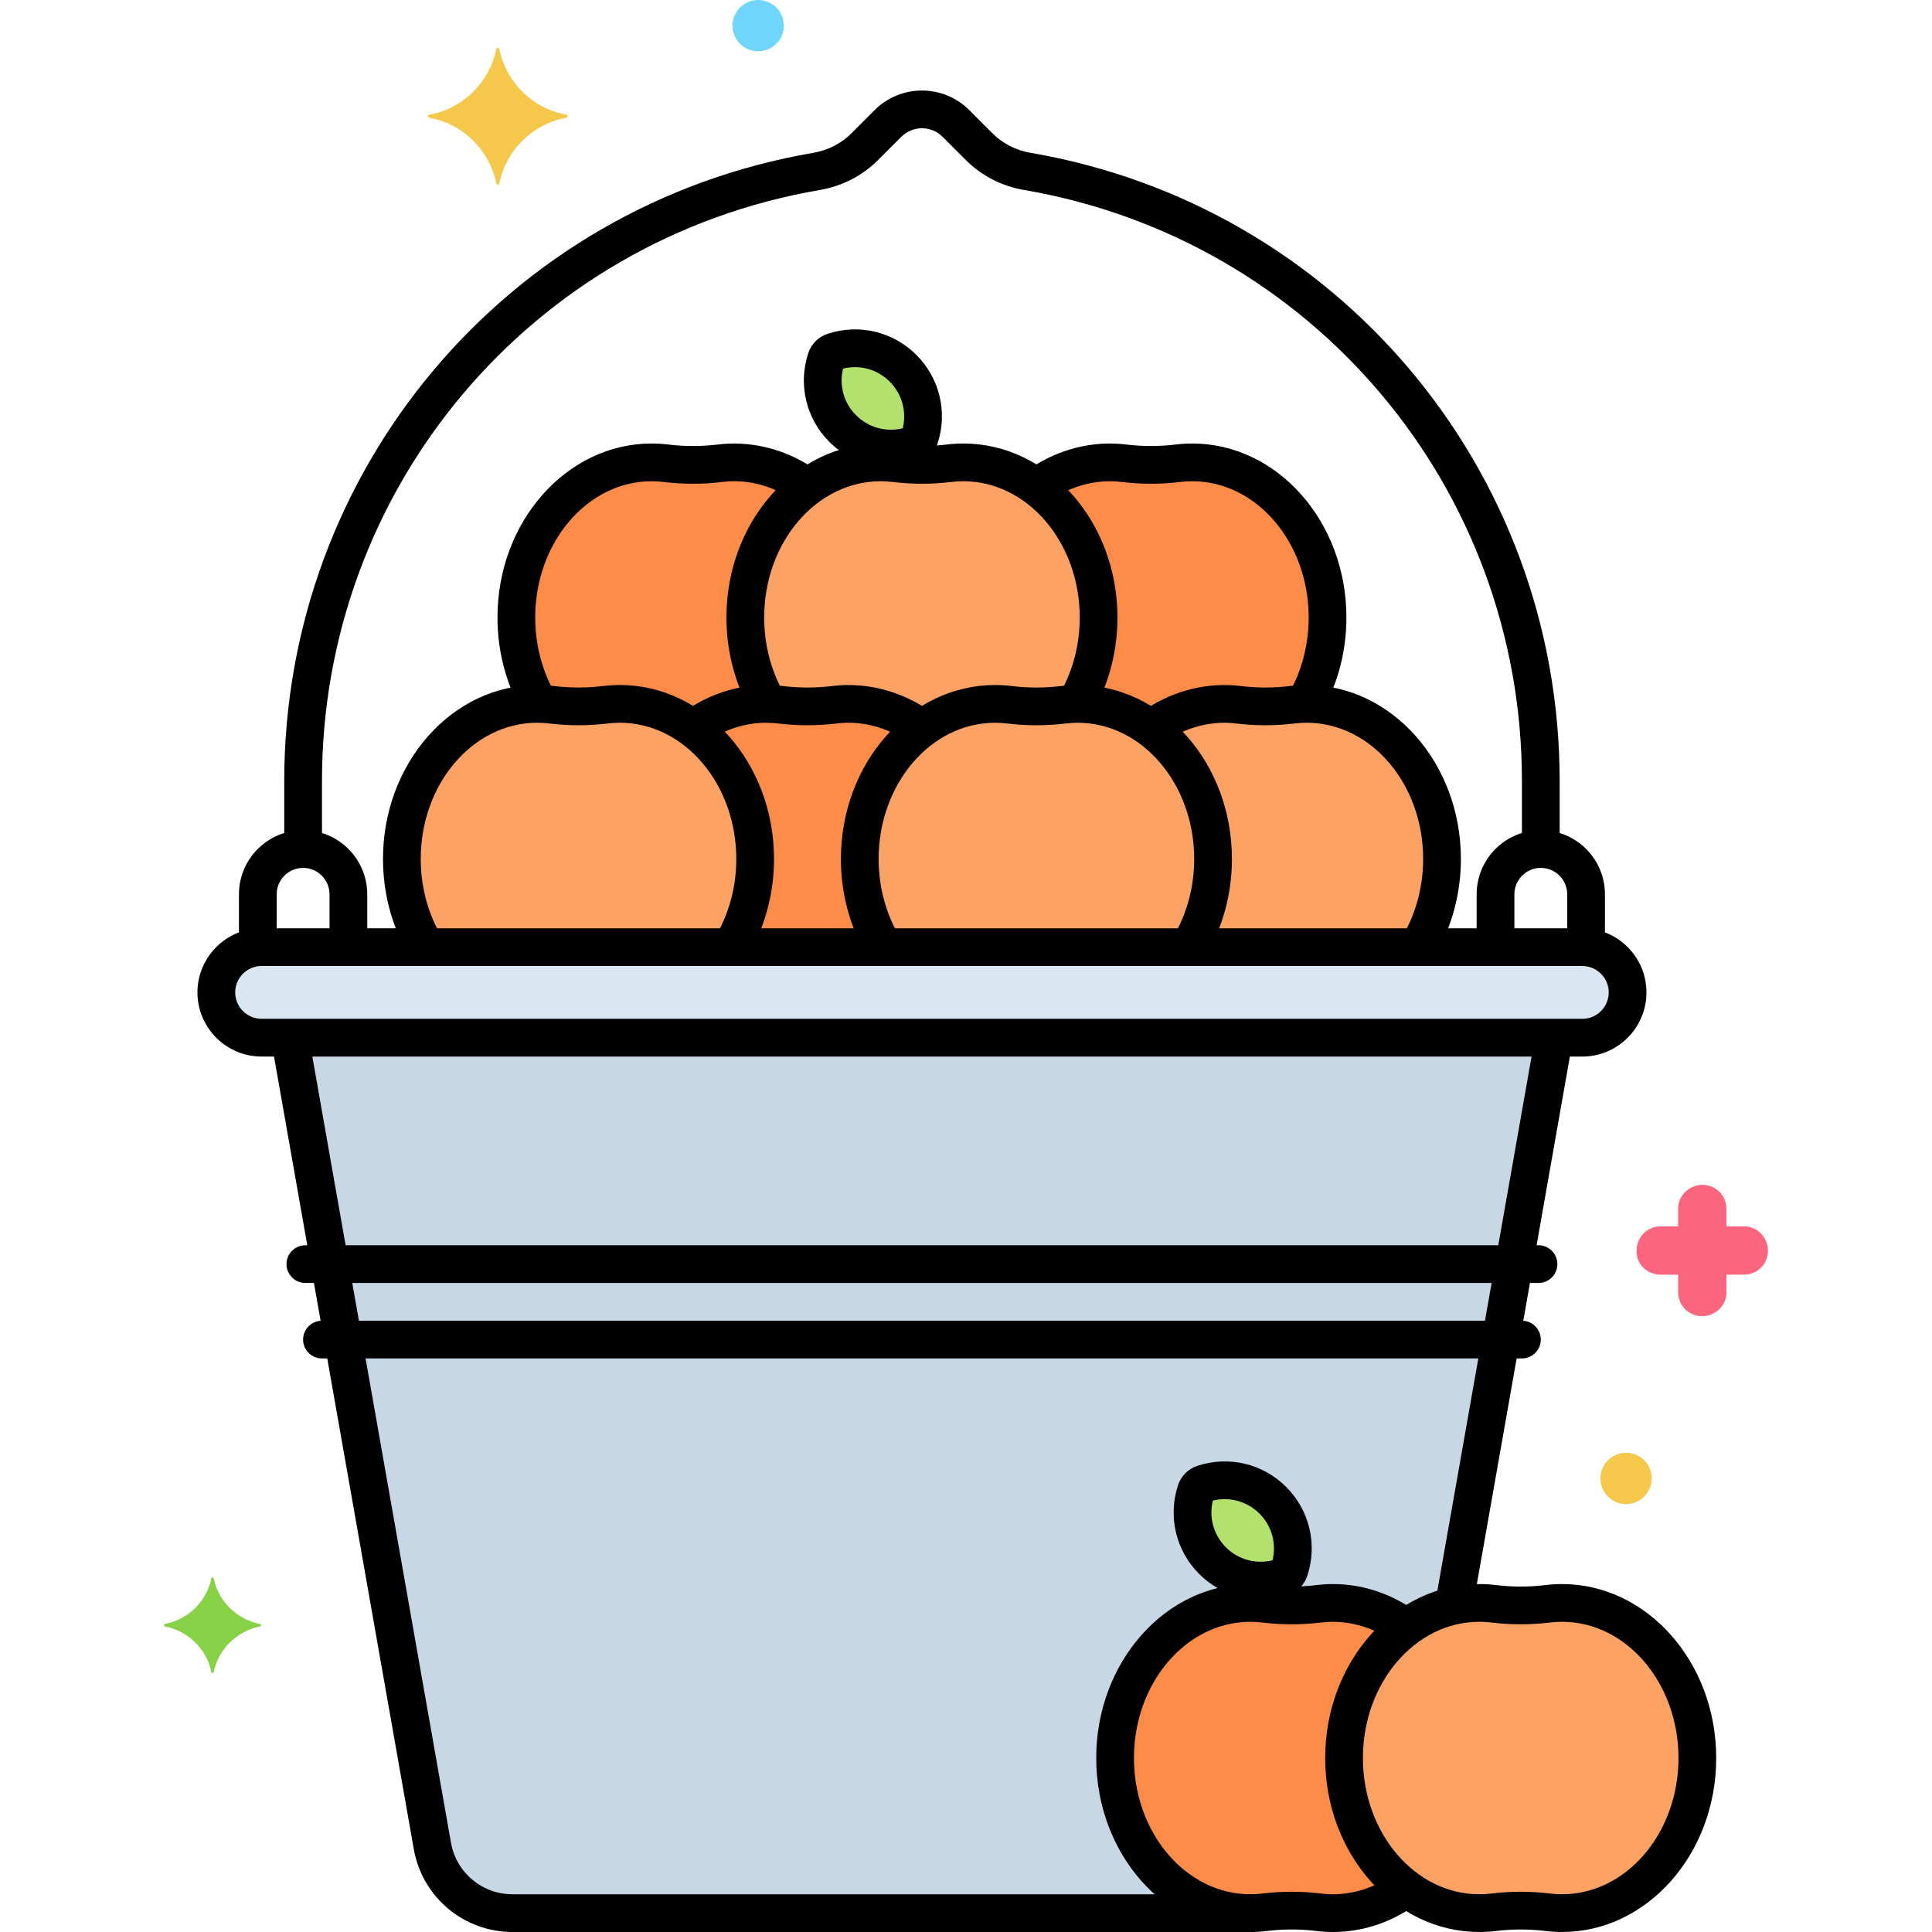 <svg enable-background="new 0 0 256 256" height="512" viewBox="0 0 256 256" width="512" xmlns="http://www.w3.org/2000/svg"><g id="Layer_27"><g><g><path d="m209.663 137.5h-175c-3.314 0-6-2.686-6-6 0-3.314 2.686-6 6-6h175c3.314 0 6 2.686 6 6 0 3.314-2.687 6-6 6z" fill="#dae6f1"/></g><g><g><path d="m147.756 232.948c0-11.35 8.027-20.552 17.928-20.552.637 0 1.266.039 1.886.114 2.391.291 4.793.291 7.184 0 .62-.075 1.249-.114 1.886-.114 3.574 0 6.895 1.212 9.691 3.278 1.892-1.397 4.023-2.401 6.313-2.902l13.275-75.273h-167.513l18.887 107.093c.909 5.152 5.384 8.907 10.615 8.907h97.776c-9.901.001-17.928-9.2-17.928-20.551z" fill="#c7d7e5"/></g></g><g><path d="m73.064 93.382c2.391.291 4.794.291 7.184 0 .62-.075 1.249-.114 1.886-.114 3.574 0 6.895 1.212 9.691 3.278 2.796-2.066 6.117-3.278 9.691-3.278.095 0 .189.007.285.009-1.921-3.274-3.044-7.215-3.044-11.457 0-7.254 3.287-13.616 8.237-17.274-2.796-2.066-6.117-3.278-9.691-3.278-.637 0-1.266.039-1.886.114-2.391.291-4.793.291-7.184 0-.62-.075-1.249-.114-1.886-.114-9.901 0-17.928 9.201-17.928 20.552 0 4.242 1.123 8.183 3.044 11.457.539.009 1.074.041 1.601.105z" fill="#fc8c48"/></g><g><path d="m145.569 81.819c0 4.242-1.123 8.183-3.044 11.457.095-.002.189-.009.285-.009 3.574 0 6.895 1.212 9.691 3.278 2.796-2.066 6.117-3.278 9.691-3.278.637 0 1.266.039 1.886.114 2.391.291 4.793.291 7.184 0 .527-.064 1.062-.096 1.601-.106 1.921-3.274 3.044-7.215 3.044-11.457 0-11.35-8.027-20.552-17.928-20.552-.637 0-1.266.039-1.886.114-2.391.291-4.794.291-7.184 0-.62-.075-1.249-.114-1.886-.114-3.574 0-6.895 1.212-9.691 3.278 4.95 3.659 8.237 10.021 8.237 17.275z" fill="#fc8c48"/></g><g><path d="m103.402 93.382c2.391.291 4.793.291 7.184 0 .62-.075 1.249-.114 1.886-.114 3.574 0 6.895 1.212 9.691 3.278 2.796-2.066 6.117-3.278 9.691-3.278.637 0 1.266.039 1.886.114 2.391.291 4.793.291 7.184 0 .527-.064 1.062-.096 1.601-.106 1.921-3.274 3.044-7.215 3.044-11.457 0-11.35-8.027-20.552-17.928-20.552-.637 0-1.266.039-1.886.114-2.391.291-4.793.291-7.184 0-.62-.075-1.249-.114-1.886-.114-9.901 0-17.928 9.201-17.928 20.552 0 4.242 1.123 8.183 3.044 11.457.539.01 1.074.042 1.601.106z" fill="#fca265"/></g><g><path d="m96.876 125.5c2.005-3.318 3.186-7.339 3.186-11.681 0-11.35-8.027-20.552-17.928-20.552-.637 0-1.266.039-1.886.114-2.391.291-4.793.291-7.184 0-.62-.075-1.249-.114-1.886-.114-9.901 0-17.928 9.201-17.928 20.552 0 4.342 1.181 8.363 3.186 11.681z" fill="#fca265"/></g><g><path d="m100.062 113.819c0 4.345-1.186 8.365-3.196 11.681h20.255c-2.01-3.316-3.196-7.335-3.196-11.681 0-7.254 3.287-13.616 8.237-17.274-2.796-2.066-6.117-3.278-9.691-3.278-.637 0-1.266.039-1.886.114-2.391.291-4.793.291-7.184 0-.62-.075-1.249-.114-1.886-.114-3.574 0-6.895 1.212-9.691 3.278 4.952 3.658 8.238 10.02 8.238 17.274z" fill="#fc8c48"/></g><g><path d="m157.552 125.5c2.005-3.318 3.186-7.339 3.186-11.681 0-11.35-8.027-20.552-17.928-20.552-.637 0-1.266.039-1.886.114-2.391.291-4.793.291-7.184 0-.62-.075-1.249-.114-1.886-.114-9.901 0-17.928 9.201-17.928 20.552 0 4.342 1.181 8.363 3.186 11.681z" fill="#fca265"/></g><g><path d="m160.738 113.819c0 4.345-1.186 8.365-3.196 11.681h30.348c2.005-3.318 3.186-7.339 3.186-11.681 0-11.35-8.027-20.552-17.928-20.552-.637 0-1.266.039-1.886.114-2.391.291-4.794.291-7.184 0-.62-.075-1.249-.114-1.886-.114-3.574 0-6.895 1.212-9.691 3.278 4.95 3.658 8.237 10.02 8.237 17.274z" fill="#fca265"/></g><g><path d="m119.659 48.797c-2.493-2.493-6.078-3.222-9.214-2.195-.457.15-.825.518-.975.975-1.027 3.136-.298 6.721 2.195 9.214s6.078 3.222 9.214 2.195c.457-.15.825-.518.975-.975 1.027-3.137.298-6.721-2.195-9.214z" fill="#b2e26d"/></g><g><path d="m206.978 212.396c-.637 0-1.266.039-1.886.114-2.391.291-4.793.291-7.184 0-.62-.075-1.249-.114-1.886-.114-9.901 0-17.928 9.201-17.928 20.552s8.027 20.552 17.928 20.552c.637 0 1.266-.039 1.886-.114 2.391-.291 4.793-.291 7.184 0 .62.075 1.249.114 1.886.114 9.901 0 17.928-9.201 17.928-20.552s-8.026-20.552-17.928-20.552z" fill="#fca265"/></g><g><path d="m178.094 232.948c0-7.254 3.287-13.616 8.237-17.274-2.796-2.066-6.117-3.278-9.691-3.278-.637 0-1.266.039-1.886.114-2.391.291-4.793.291-7.184 0-.62-.075-1.249-.114-1.886-.114-9.901 0-17.928 9.201-17.928 20.552s8.027 20.552 17.928 20.552c.637 0 1.266-.039 1.886-.114 2.391-.291 4.793-.291 7.184 0 .62.075 1.249.114 1.886.114 3.574 0 6.895-1.212 9.691-3.278-4.95-3.658-8.237-10.02-8.237-17.274z" fill="#fc8c48"/></g><g><path d="m168.659 198.797c-2.493-2.493-6.078-3.222-9.214-2.195-.457.15-.825.518-.975.975-1.027 3.136-.298 6.721 2.195 9.214s6.078 3.222 9.214 2.195c.457-.15.825-.518.975-.975 1.027-3.137.298-6.721-2.195-9.214z" fill="#b2e26d"/></g><g><path d="m34.513 215.2c-3.1-.6-5.6-3-6.2-6.1 0-.1-.3-.1-.3 0-.6 3.1-3.1 5.5-6.2 6.1-.1 0-.1.2 0 .3 3.1.6 5.6 3 6.2 6.1 0 .1.3.1.3 0 .6-3.1 3.1-5.5 6.2-6.1.1-.1.1-.3 0-.3z" fill="#87d147"/></g><g><path d="m220.063 168.9h2.3v2.3c0 1.8 1.4 3.2 3.2 3.2 1.7 0 3.2-1.4 3.2-3.1v-.1-2.3h2.3c1.8 0 3.2-1.4 3.2-3.2 0-1.7-1.4-3.2-3.1-3.2h-.1-2.3v-2.3c0-1.8-1.4-3.2-3.2-3.2-1.7 0-3.2 1.4-3.2 3.1v.1 2.3h-2.3c-1.8 0-3.2 1.4-3.2 3.2-.1 1.7 1.3 3.2 3.2 3.2-.1 0-.1 0 0 0z" fill="#fc657e"/></g><g><circle cx="215.463" cy="195.9" fill="#f5c84c" r="3.4"/></g><g><circle cx="100.463" cy="3.4" fill="#70d6f9" r="3.4"/></g><g><path d="m56.863 15.2c4.5-.8 8-4.3 8.9-8.7 0-.2.4-.2.4 0 .9 4.4 4.4 7.9 8.9 8.7.2 0 .2.3 0 .4-4.5.8-8 4.3-8.9 8.7 0 .2-.4.2-.4 0-.9-4.4-4.4-7.9-8.9-8.7-.2-.1-.2-.4 0-.4z" fill="#f5c84c"/></g><g><path d="m209.663 140h-175c-4.687 0-8.5-3.813-8.5-8.5s3.813-8.5 8.5-8.5h175c4.687 0 8.5 3.813 8.5 8.5s-3.813 8.5-8.5 8.5zm-175-12c-1.93 0-3.5 1.57-3.5 3.5s1.57 3.5 3.5 3.5h175c1.93 0 3.5-1.57 3.5-3.5s-1.57-3.5-3.5-3.5z"/></g><g><g><path d="m192.772 214.566c-.144 0-.29-.013-.437-.039-1.36-.24-2.268-1.537-2.028-2.896l13.011-73.778c.24-1.359 1.539-2.264 2.896-2.028 1.36.24 2.268 1.536 2.028 2.896l-13.011 73.779c-.214 1.213-1.269 2.066-2.459 2.066z"/></g><g><path d="m165.685 256h-97.777c-6.456 0-11.956-4.615-13.077-10.973l-18.761-106.375c-.24-1.36.668-2.656 2.028-2.896 1.36-.238 2.657.668 2.896 2.028l18.76 106.375c.699 3.964 4.128 6.841 8.153 6.841h97.777c1.381 0 2.5 1.119 2.5 2.5s-1.119 2.5-2.499 2.5z"/></g></g><g><path d="m203.859 170h-163.394c-1.381 0-2.5-1.119-2.5-2.5s1.119-2.5 2.5-2.5h163.394c1.381 0 2.5 1.119 2.5 2.5s-1.119 2.5-2.5 2.5z"/></g><g><path d="m201.663 180h-159c-1.381 0-2.5-1.119-2.5-2.5s1.119-2.5 2.5-2.5h159c1.381 0 2.5 1.119 2.5 2.5s-1.12 2.5-2.5 2.5z"/></g><g><g><path d="m34.163 127.063c-1.381 0-2.5-1.119-2.5-2.5v-6.063c0-4.687 3.813-8.5 8.5-8.5s8.5 3.813 8.5 8.5v5.938c0 1.381-1.119 2.5-2.5 2.5s-2.5-1.119-2.5-2.5v-5.938c0-1.93-1.57-3.5-3.5-3.5s-3.5 1.57-3.5 3.5v6.063c0 1.381-1.12 2.5-2.5 2.5z"/></g></g><g><g><path d="m198.163 127.375c-1.381 0-2.5-1.119-2.5-2.5v-6.375c0-4.687 3.813-8.5 8.5-8.5s8.5 3.813 8.5 8.5v6.25c0 1.381-1.119 2.5-2.5 2.5s-2.5-1.119-2.5-2.5v-6.25c0-1.93-1.57-3.5-3.5-3.5s-3.5 1.57-3.5 3.5v6.375c0 1.381-1.12 2.5-2.5 2.5z"/></g></g><g><path d="m204.163 115c-1.381 0-2.5-1.119-2.5-2.5v-9c0-38.828-27.742-71.769-65.963-78.326-2.963-.508-5.633-1.881-7.721-3.969l-3.079-3.079c-1.508-1.508-3.963-1.508-5.473 0l-3.079 3.079c-2.088 2.088-4.758 3.461-7.721 3.969-38.223 6.557-65.964 39.498-65.964 78.326v9c0 1.381-1.119 2.5-2.5 2.5s-2.5-1.119-2.5-2.5v-9c0-41.27 29.489-76.283 70.117-83.254 1.938-.333 3.679-1.224 5.032-2.577l3.079-3.079c3.458-3.458 9.086-3.458 12.544 0l3.079 3.08c1.353 1.353 3.093 2.244 5.031 2.577 40.629 6.97 70.118 41.984 70.118 83.254v9c0 1.38-1.12 2.499-2.5 2.499z"/></g><g><path d="m92.291 98.714c-.793 0-1.574-.376-2.059-1.079-.785-1.136-.5-2.693.635-3.478 3.209-2.218 6.892-3.39 10.649-3.39 1.381 0 2.5 1.119 2.5 2.5s-1.119 2.5-2.5 2.5c-2.737 0-5.437.866-7.806 2.503-.434.301-.93.444-1.419.444z"/></g><g><path d="m71.061 95.057c-.892 0-1.755-.479-2.206-1.32-1.921-3.586-2.937-7.707-2.937-11.917 0-12.711 9.164-23.052 20.428-23.052.731 0 1.468.044 2.189.133 2.182.266 4.397.265 6.579 0 4.151-.508 8.48.48 12.156 2.807 1.167.738 1.514 2.283.775 3.449-.738 1.167-2.283 1.513-3.449.775-2.27-1.436-4.724-2.165-7.294-2.165-.53 0-1.062.032-1.583.096-2.584.315-5.204.316-7.79 0-.521-.063-1.054-.096-1.583-.096-8.507 0-15.428 8.098-15.428 18.052 0 3.389.811 6.693 2.344 9.557.652 1.217.194 2.732-1.023 3.384-.376.201-.78.297-1.178.297z"/></g><g><path d="m173.389 94.821c-.389 0-.783-.091-1.151-.282-1.225-.637-1.702-2.146-1.065-3.371 1.462-2.813 2.234-6.045 2.234-9.349 0-9.954-6.921-18.052-15.428-18.052-.53 0-1.063.032-1.583.096-2.585.314-5.206.315-7.79 0-3.128-.381-6.392.41-9.168 2.257-1.15.765-2.701.454-3.466-.697-.765-1.149-.453-2.701.697-3.466 3.768-2.507 8.238-3.584 12.543-3.057 2.182.266 4.396.266 6.579 0 .72-.088 1.457-.133 2.188-.133 11.264 0 20.428 10.341 20.428 23.052 0 4.103-.967 8.133-2.798 11.654-.445.858-1.317 1.348-2.22 1.348z"/></g><g><path d="m121.487 98.572c-.479 0-.962-.137-1.389-.424-2.786-1.867-6.068-2.668-9.208-2.285-2.585.314-5.205.315-7.79 0-.41-.05-.851-.079-1.346-.088-.87-.017-1.668-.484-2.109-1.234-2.216-3.776-3.388-8.175-3.388-12.722 0-12.711 9.164-23.052 20.428-23.052.731 0 1.468.044 2.189.133 2.182.266 4.396.266 6.579 0 .72-.088 1.457-.133 2.188-.133 11.264 0 20.428 10.341 20.428 23.052 0 4.317-1.064 8.528-3.078 12.177-.667 1.208-2.188 1.649-3.396.981-1.209-.667-1.648-2.188-.981-3.396 1.606-2.912 2.456-6.287 2.456-9.762 0-9.954-6.921-18.052-15.428-18.052-.53 0-1.063.032-1.583.096-2.585.314-5.206.315-7.79 0-.521-.063-1.054-.096-1.583-.096-8.507 0-15.428 8.098-15.428 18.052 0 3.201.715 6.299 2.078 9.041.124.012.247.025.369.04 2.184.266 4.398.266 6.581 0 4.324-.529 8.818.561 12.597 3.094 1.147.769 1.454 2.321.685 3.468-.484.721-1.276 1.109-2.081 1.11z"/></g><g><path d="m97.287 127.286c-.409 0-.823-.101-1.206-.312-1.208-.667-1.647-2.188-.98-3.397 1.61-2.916 2.461-6.29 2.461-9.758 0-9.954-6.921-18.052-15.428-18.052-.53 0-1.062.032-1.583.096-2.585.314-5.205.315-7.79 0-.521-.063-1.053-.096-1.583-.096-8.507 0-15.428 8.098-15.428 18.052 0 3.44.838 6.791 2.425 9.69.663 1.211.218 2.73-.994 3.393-1.212.662-2.73.217-3.393-.994-1.987-3.633-3.038-7.813-3.038-12.09 0-12.711 9.164-23.052 20.428-23.052.732 0 1.469.044 2.189.133 2.182.266 4.396.266 6.579 0 .72-.088 1.457-.133 2.188-.133 11.264 0 20.428 10.341 20.428 23.052 0 4.311-1.066 8.521-3.084 12.175-.457.827-1.311 1.293-2.191 1.293z"/></g><g><path d="m116.797 127.46c-.873 0-1.72-.458-2.18-1.271-2.088-3.701-3.192-7.978-3.192-12.369 0-12.711 9.164-23.052 20.428-23.052.731 0 1.468.044 2.189.133 2.182.266 4.396.266 6.579 0 .72-.088 1.457-.133 2.188-.133 11.264 0 20.428 10.341 20.428 23.052 0 4.331-1.076 8.558-3.111 12.223-.67 1.206-2.192 1.641-3.399.972-1.207-.67-1.642-2.192-.972-3.399 1.624-2.924 2.482-6.312 2.482-9.795 0-9.954-6.921-18.052-15.428-18.052-.53 0-1.063.032-1.583.096-2.585.314-5.206.315-7.79 0-.521-.063-1.054-.096-1.583-.096-8.507 0-15.428 8.098-15.428 18.052 0 3.532.881 6.959 2.547 9.911.679 1.203.254 2.728-.948 3.406-.389.218-.811.322-1.227.322z"/></g><g><path d="m188.518 126.882c-.392 0-.789-.092-1.16-.287-1.223-.642-1.694-2.153-1.052-3.375 1.485-2.83 2.27-6.08 2.27-9.4 0-9.954-6.921-18.052-15.428-18.052-.53 0-1.063.032-1.583.096-2.585.314-5.206.315-7.79 0-3.119-.38-6.377.407-9.148 2.244-1.152.763-2.702.448-3.465-.702-.763-1.151-.449-2.702.702-3.465 3.761-2.494 8.223-3.565 12.517-3.04 2.182.266 4.396.266 6.579 0 .72-.088 1.457-.133 2.188-.133 11.264 0 20.428 10.341 20.428 23.052 0 4.126-.983 8.18-2.842 11.724-.447.851-1.317 1.338-2.216 1.338z"/></g><g><path d="m118.034 61.942c-3.006 0-5.931-1.178-8.136-3.383-3.091-3.092-4.165-7.598-2.803-11.76.396-1.212 1.358-2.174 2.571-2.572 4.164-1.363 8.668-.29 11.76 2.802 3.091 3.091 4.166 7.597 2.803 11.759-.398 1.215-1.36 2.176-2.574 2.573-1.191.39-2.413.581-3.621.581zm-6.326-13.103c-.546 2.221.093 4.551 1.725 6.184 1.631 1.632 3.961 2.271 6.184 1.725.546-2.22-.093-4.55-1.726-6.183-1.632-1.634-3.962-2.273-6.183-1.726z"/></g><g><path d="m206.979 256c-.727 0-1.463-.044-2.188-.132-2.184-.267-4.398-.266-6.581 0-.726.088-1.461.133-2.188.133-11.264 0-20.428-10.341-20.428-23.052s9.164-23.052 20.428-23.052c.732 0 1.468.044 2.189.133 2.182.266 4.396.266 6.579 0 .72-.088 1.457-.133 2.188-.133 11.264 0 20.428 10.341 20.428 23.052s-9.163 23.051-20.427 23.051zm-5.479-5.332c1.301 0 2.602.079 3.895.236.524.063 1.058.096 1.584.096 8.507 0 15.428-8.098 15.428-18.052s-6.921-18.052-15.428-18.052c-.53 0-1.063.032-1.583.096-2.585.314-5.206.315-7.79 0-.521-.063-1.054-.096-1.584-.096-8.507 0-15.428 8.098-15.428 18.052s6.921 18.052 15.428 18.052c.526 0 1.06-.032 1.585-.096 1.291-.157 2.592-.236 3.893-.236z"/></g><g><path d="m176.641 256c-.727 0-1.463-.044-2.188-.132-2.184-.267-4.398-.266-6.581 0-.726.088-1.461.133-2.188.133-11.264 0-20.428-10.341-20.428-23.052s9.164-23.052 20.428-23.052c.731 0 1.468.044 2.189.133 2.182.266 4.396.266 6.579 0 .72-.088 1.457-.133 2.188-.133 3.691 0 7.317 1.134 10.486 3.279 1.144.774 1.443 2.328.669 3.472-.774 1.143-2.328 1.442-3.472.669-2.799-1.896-6.107-2.709-9.267-2.324-2.585.314-5.206.315-7.79 0-.521-.063-1.054-.096-1.583-.096-8.507 0-15.428 8.098-15.428 18.052s6.922 18.051 15.43 18.051c.526 0 1.06-.032 1.584-.096 2.583-.314 5.203-.315 7.788 0 3.203.389 6.475-.432 9.274-2.329 1.143-.775 2.698-.475 3.472.667.774 1.143.476 2.698-.667 3.472-3.173 2.15-6.802 3.286-10.495 3.286z"/></g><g><path d="m167.034 211.942c-3.006 0-5.931-1.178-8.136-3.383-3.091-3.092-4.165-7.598-2.803-11.76.396-1.212 1.358-2.174 2.571-2.572 4.164-1.363 8.668-.29 11.76 2.802 3.091 3.091 4.166 7.597 2.803 11.759-.398 1.215-1.36 2.176-2.574 2.573-1.191.39-2.413.581-3.621.581zm-6.326-13.103c-.546 2.221.093 4.551 1.725 6.184 1.632 1.632 3.961 2.27 6.184 1.725.546-2.22-.093-4.55-1.726-6.183-1.632-1.633-3.962-2.273-6.183-1.726z"/></g></g></g></svg>